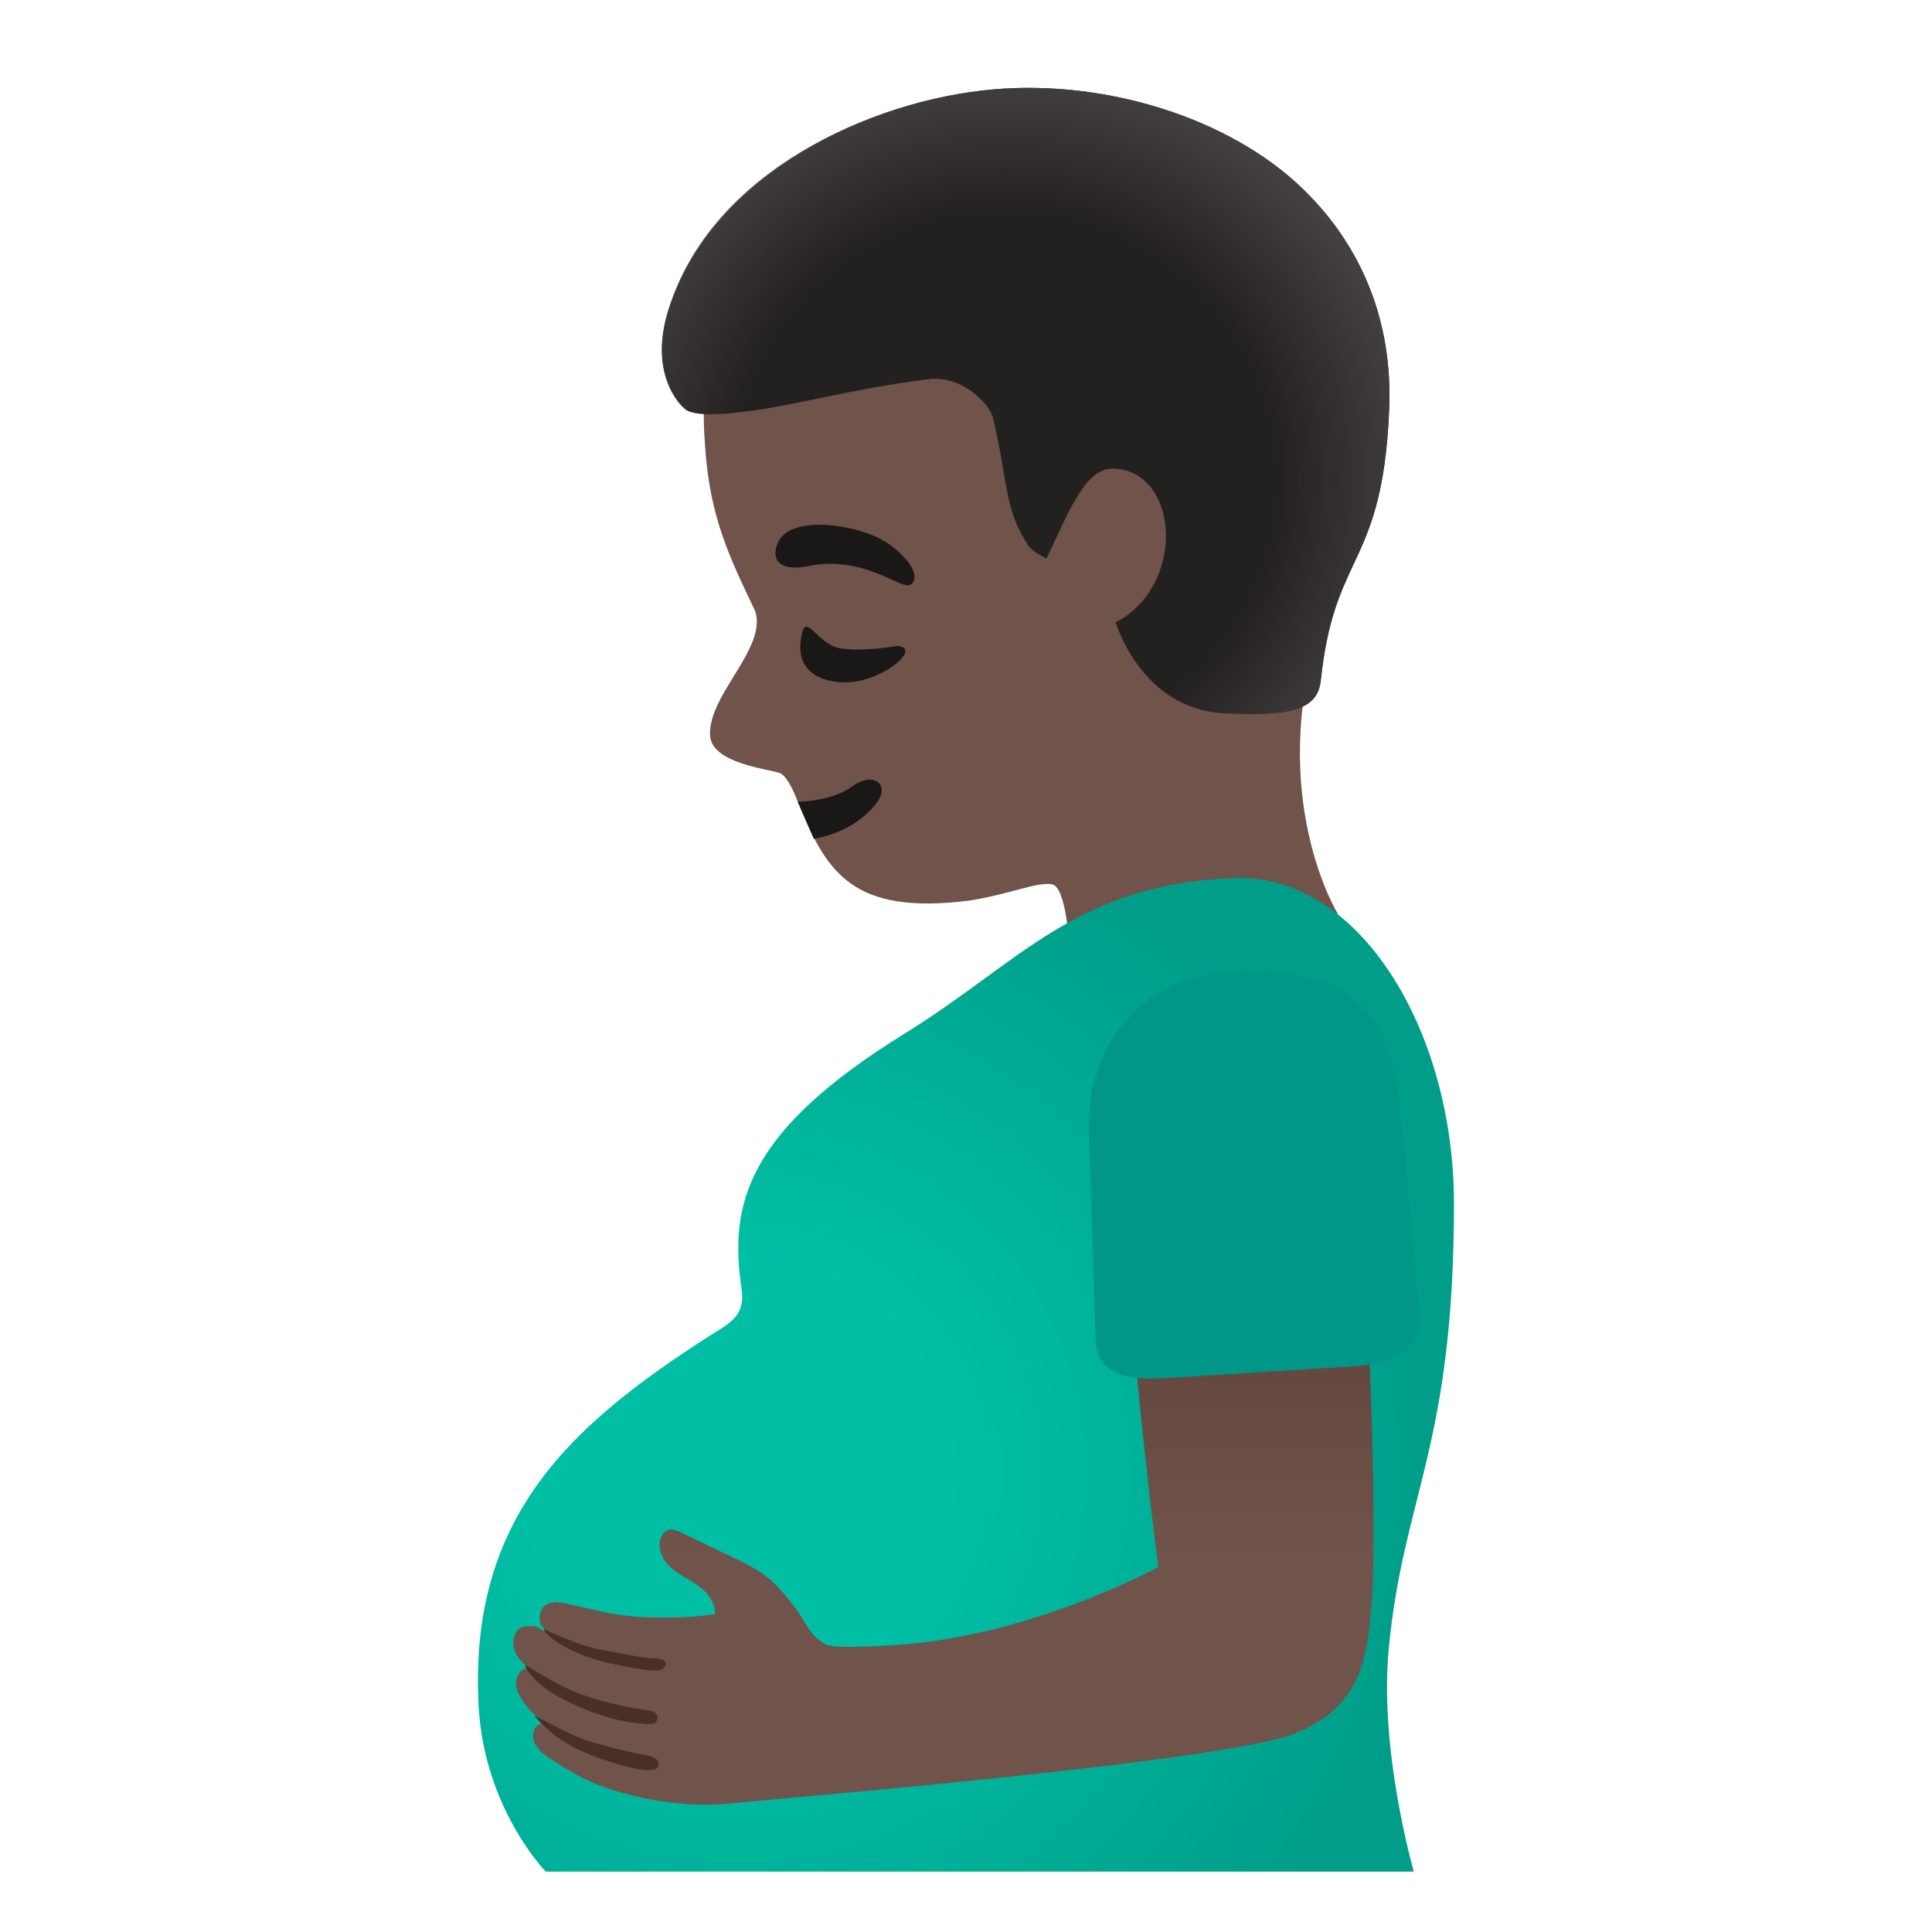 <svg viewBox="0 0 128 128" xmlns="http://www.w3.org/2000/svg">
  <defs>
    <radialGradient id="hairHighlights_1_" cx="66.455" cy="32.435" gradientTransform="matrix(1 -0.003 0.003 0.986 0 0)" gradientUnits="userSpaceOnUse" r="27.514">
      <stop offset="0.653" stop-color="#444140" stop-opacity="0"/>
      <stop offset="1" stop-color="#444140"/>
    </radialGradient>
    <radialGradient id="SVGID_1_" cx="48.935" cy="97.58" gradientUnits="userSpaceOnUse" r="45.245">
      <stop offset="0.313" stop-color="#00BFA5"/>
      <stop offset="1" stop-color="#009E89"/>
    </radialGradient>
    <linearGradient id="arm_2_" gradientUnits="userSpaceOnUse" x1="62.504" x2="62.504" y1="80.984" y2="124.62">
      <stop offset="0" stop-color="#5C4037"/>
      <stop offset="0.506" stop-color="#70534A"/>
    </linearGradient>
  </defs>
  <path id="head_22_" d="M90.28,33.52 C92.74,23.34 87.01,11.97 78.73,8.51 C72.63,5.98 65.58,6.48 59.47,8.71 C50.04,12 45.97,20.38 46.71,29.5 C47.01,34.2 48.29,36.84 50.03,40.48 C50.84,42.93 46.95,45.99 47.04,48.68 C47.08,50.68 51.36,50.98 51.75,51.26 C52.18,51.53 52.57,52.39 52.83,53.05 C54.71,57.67 56.34,60.68 64.26,59.66 C66.94,59.23 68.76,58.4 69.71,58.59 C70.66,58.78 70.85,62.78 70.85,62.78 L88.64,60.56 C88.64,60.56 83.9,52.89 87.43,41.53 C87.9,40 89.96,34.69 90.28,33.52 Z" fill="#70534A"/>
  <path id="mouth_22_" d="M52.85,53.11 C53.24,53.11 53.64,53.08 54.01,53.01 C54.93,52.87 55.79,52.59 56.44,52.11 C57.89,51.05 59.11,52 57.95,53.36 C57.15,54.3 56.14,54.93 55.03,55.29 C54.66,55.41 54.29,55.51 53.92,55.58 L52.85,53.11 Z" fill="#1A1717"/>
  <path id="hair_22_" d="M86.29,12.49 C81.43,7.8 73.26,5.28 65.84,5.92 C57.5,6.64 47.24,11.57 44.33,20.39 C42.93,24.63 44.97,26.78 45.44,27.14 C46.18,27.71 49.08,27.3 49.09,27.3 C52.16,26.99 56.42,25.75 61.54,25.12 C63.77,24.85 65.58,26.79 65.79,27.68 C66.79,31.86 66.49,33.65 68.13,36.15 C68.39,36.55 69.33,37.01 69.33,37.01 L70.7,34.1 C71.59,32.43 72.41,30.97 73.86,31.05 C78.15,31.3 78.57,38.82 73.92,41.23 C73.92,41.23 75.58,46.94 81.05,47.25 C85.85,47.51 87.31,46.89 87.51,45.07 C87.94,41.12 88.78,39.32 89.67,37.41 C90.72,35.16 91.81,32.84 92.04,27.12 C92.28,21.4 90.29,16.35 86.29,12.49 Z" fill="#232020"/>
  <path id="hairHighlights_22_" d="M86.29,12.49 C81.43,7.8 73.26,5.28 65.84,5.92 C57.69,6.62 47.15,11.41 44.33,20.39 C42.99,24.65 44.92,26.84 45.44,27.14 C47.14,28.11 51.23,26.75 61.11,25.16 C63.93,24.71 65.6,26.79 65.79,27.73 C66.63,31.94 66.48,33.64 68.12,36.14 C68.38,36.54 69.32,37 69.32,37 L70.69,34.09 C71.58,32.42 72.4,30.96 73.85,31.04 C78.14,31.29 78.56,38.81 73.91,41.22 C73.91,41.22 75.57,46.93 81.04,47.24 C85.84,47.5 87.3,46.88 87.5,45.06 C87.93,41.11 88.77,39.31 89.66,37.4 C90.71,35.15 91.8,32.83 92.03,27.11 C92.28,21.4 90.29,16.35 86.29,12.49 Z" fill="url(#hairHighlights_1_)"/>
  <path id="eye_22_" d="M59.39,42.8 C61.16,42.84 58.63,45.07 56.23,45.2 C54.49,45.3 52.44,44.49 53.17,41.86 C53.48,40.74 54.2,42.73 55.72,42.96 C57.24,43.19 59.39,42.8 59.39,42.8 Z" fill="#1A1717"/>
  <path id="eyebrow_22_" d="M53.57,37.5 C51.49,37.93 51.01,36.92 51.62,35.79 C52.07,34.96 53.67,34.48 56.05,34.95 C58.5,35.43 59.44,36.4 60.09,37.14 C60.74,37.89 60.72,38.67 60.21,38.77 C59.52,38.92 57.09,36.78 53.57,37.5 Z" fill="#1A1717"/>
  <path d="M36.16,124 L93.67,124 C93.67,124 91.38,116.09 92,109.32 C92.95,99.1 96.33,95.88 96.33,79.76 C96.33,68.18 89.99,57.83 81.72,58.17 C71.21,58.61 67.67,63.7 59.9,68.5 C49.39,75 48.3,79.83 49.13,85.39 C49.39,87.17 48.38,87.64 47.05,88.48 C37.87,94.36 31.04,100.45 31.71,113.01 C32.07,119.83 36.16,124 36.16,124 Z" fill="url(#SVGID_1_)"/>
  <path id="arm_1_" d="M88.24,70.96 C85.59,65 75.82,68.16 74.77,75.71 C73.89,82.04 76.74,103.82 76.74,103.82 C76.74,103.82 69.47,107.81 61.13,108.82 C59.14,109.06 55.32,109.25 54.73,108.96 C53.67,108.44 53.28,107.31 52.78,106.65 C52.16,105.84 51.52,105.02 50.7,104.39 C50.08,103.92 49.36,103.57 48.66,103.23 C47.49,102.67 46.31,102.11 45.14,101.54 C44.85,101.4 44.51,101.26 44.22,101.38 C44.07,101.45 43.95,101.58 43.86,101.72 C43.48,102.38 43.82,103.25 44.37,103.78 C44.92,104.31 45.64,104.62 46.26,105.06 C46.88,105.5 47.43,106.19 47.36,106.95 C45.64,107.21 43.1,107.25 41.44,107.04 C39.83,106.83 39.18,106.59 37.99,106.35 C37.38,106.22 36.21,105.84 35.85,106.72 C35.56,107.41 35.93,107.86 36.31,108.21 C36.34,108.24 36.37,108.26 36.4,108.29 C36.24,108.18 36.02,108.04 35.76,107.89 C35.62,107.81 35.44,107.68 34.83,107.75 C34.25,107.82 34.06,108.29 34.02,108.64 C33.89,109.82 35.05,110.49 35.11,110.48 C35.11,110.48 34.39,110.42 34.21,111.34 C34.11,111.87 34.44,112.43 34.83,112.96 C35.22,113.49 36.09,114.15 36.09,114.15 C36.09,114.15 35.49,114.2 35.36,114.7 C35.16,115.46 35.73,116.11 36.73,116.69 C36.73,116.69 38.26,117.75 39.84,118.33 C43.5,119.66 46.74,119.64 48.17,119.5 C51.82,119.13 80.09,116.82 85.47,114.95 C90.49,113.2 90.6,109.24 90.89,105.98 C91.23,102.02 90.89,76.92 88.24,70.96 Z" fill="url(#arm_2_)"/>
  <path id="tone_3_" d="M43.36,109.88 C43.92,109.87 44.38,110.09 43.9,110.59 C43.64,110.86 41.47,110.45 40.17,110.14 C38.61,109.77 36.99,109.03 36.23,108.24 C35.95,107.95 36.06,107.95 36.06,107.95 C37.27,108.47 38.6,109.09 39.97,109.33 C41.35,109.57 42.8,109.89 43.36,109.88 Z" fill="#4A2F27"/>
  <path id="tone_2_" d="M43.56,113.85 C43.54,114.34 42.88,114.22 42.62,114.2 C40.89,114.09 39.31,113.52 37.92,112.88 C35.04,111.56 34.77,110.28 34.77,110.28 C34.77,110.28 36.89,111.63 38.16,112.12 C39.43,112.61 41.13,113.07 42.84,113.3 C43.05,113.33 43.58,113.36 43.56,113.85 Z" fill="#4A2F27"/>
  <path id="tone_1_" d="M43.63,116.86 C43.62,117.37 42.94,117.29 42.42,117.24 C42.42,117.24 40.45,116.89 38.48,115.99 C36.45,115.06 35.38,113.64 35.38,113.64 C35.38,113.64 37.65,114.88 38.59,115.21 C39.43,115.5 41.25,116.01 42.66,116.26 C42.89,116.31 43.64,116.41 43.63,116.86 Z" fill="#4A2F27"/>
  <path id="arm_x5F_shirt_29_" d="M77.08,91.31 L89.68,90.52 C92.23,90.36 94.12,89.49 94.08,87.2 L92.68,72.5 C91.69,65.54 87.49,64.03 81.46,64.41 C75.43,64.78 72.04,69.35 72.14,74.78 L72.59,88.71 C72.64,91 74.53,91.47 77.08,91.31 Z" fill="#009688"/>
</svg>